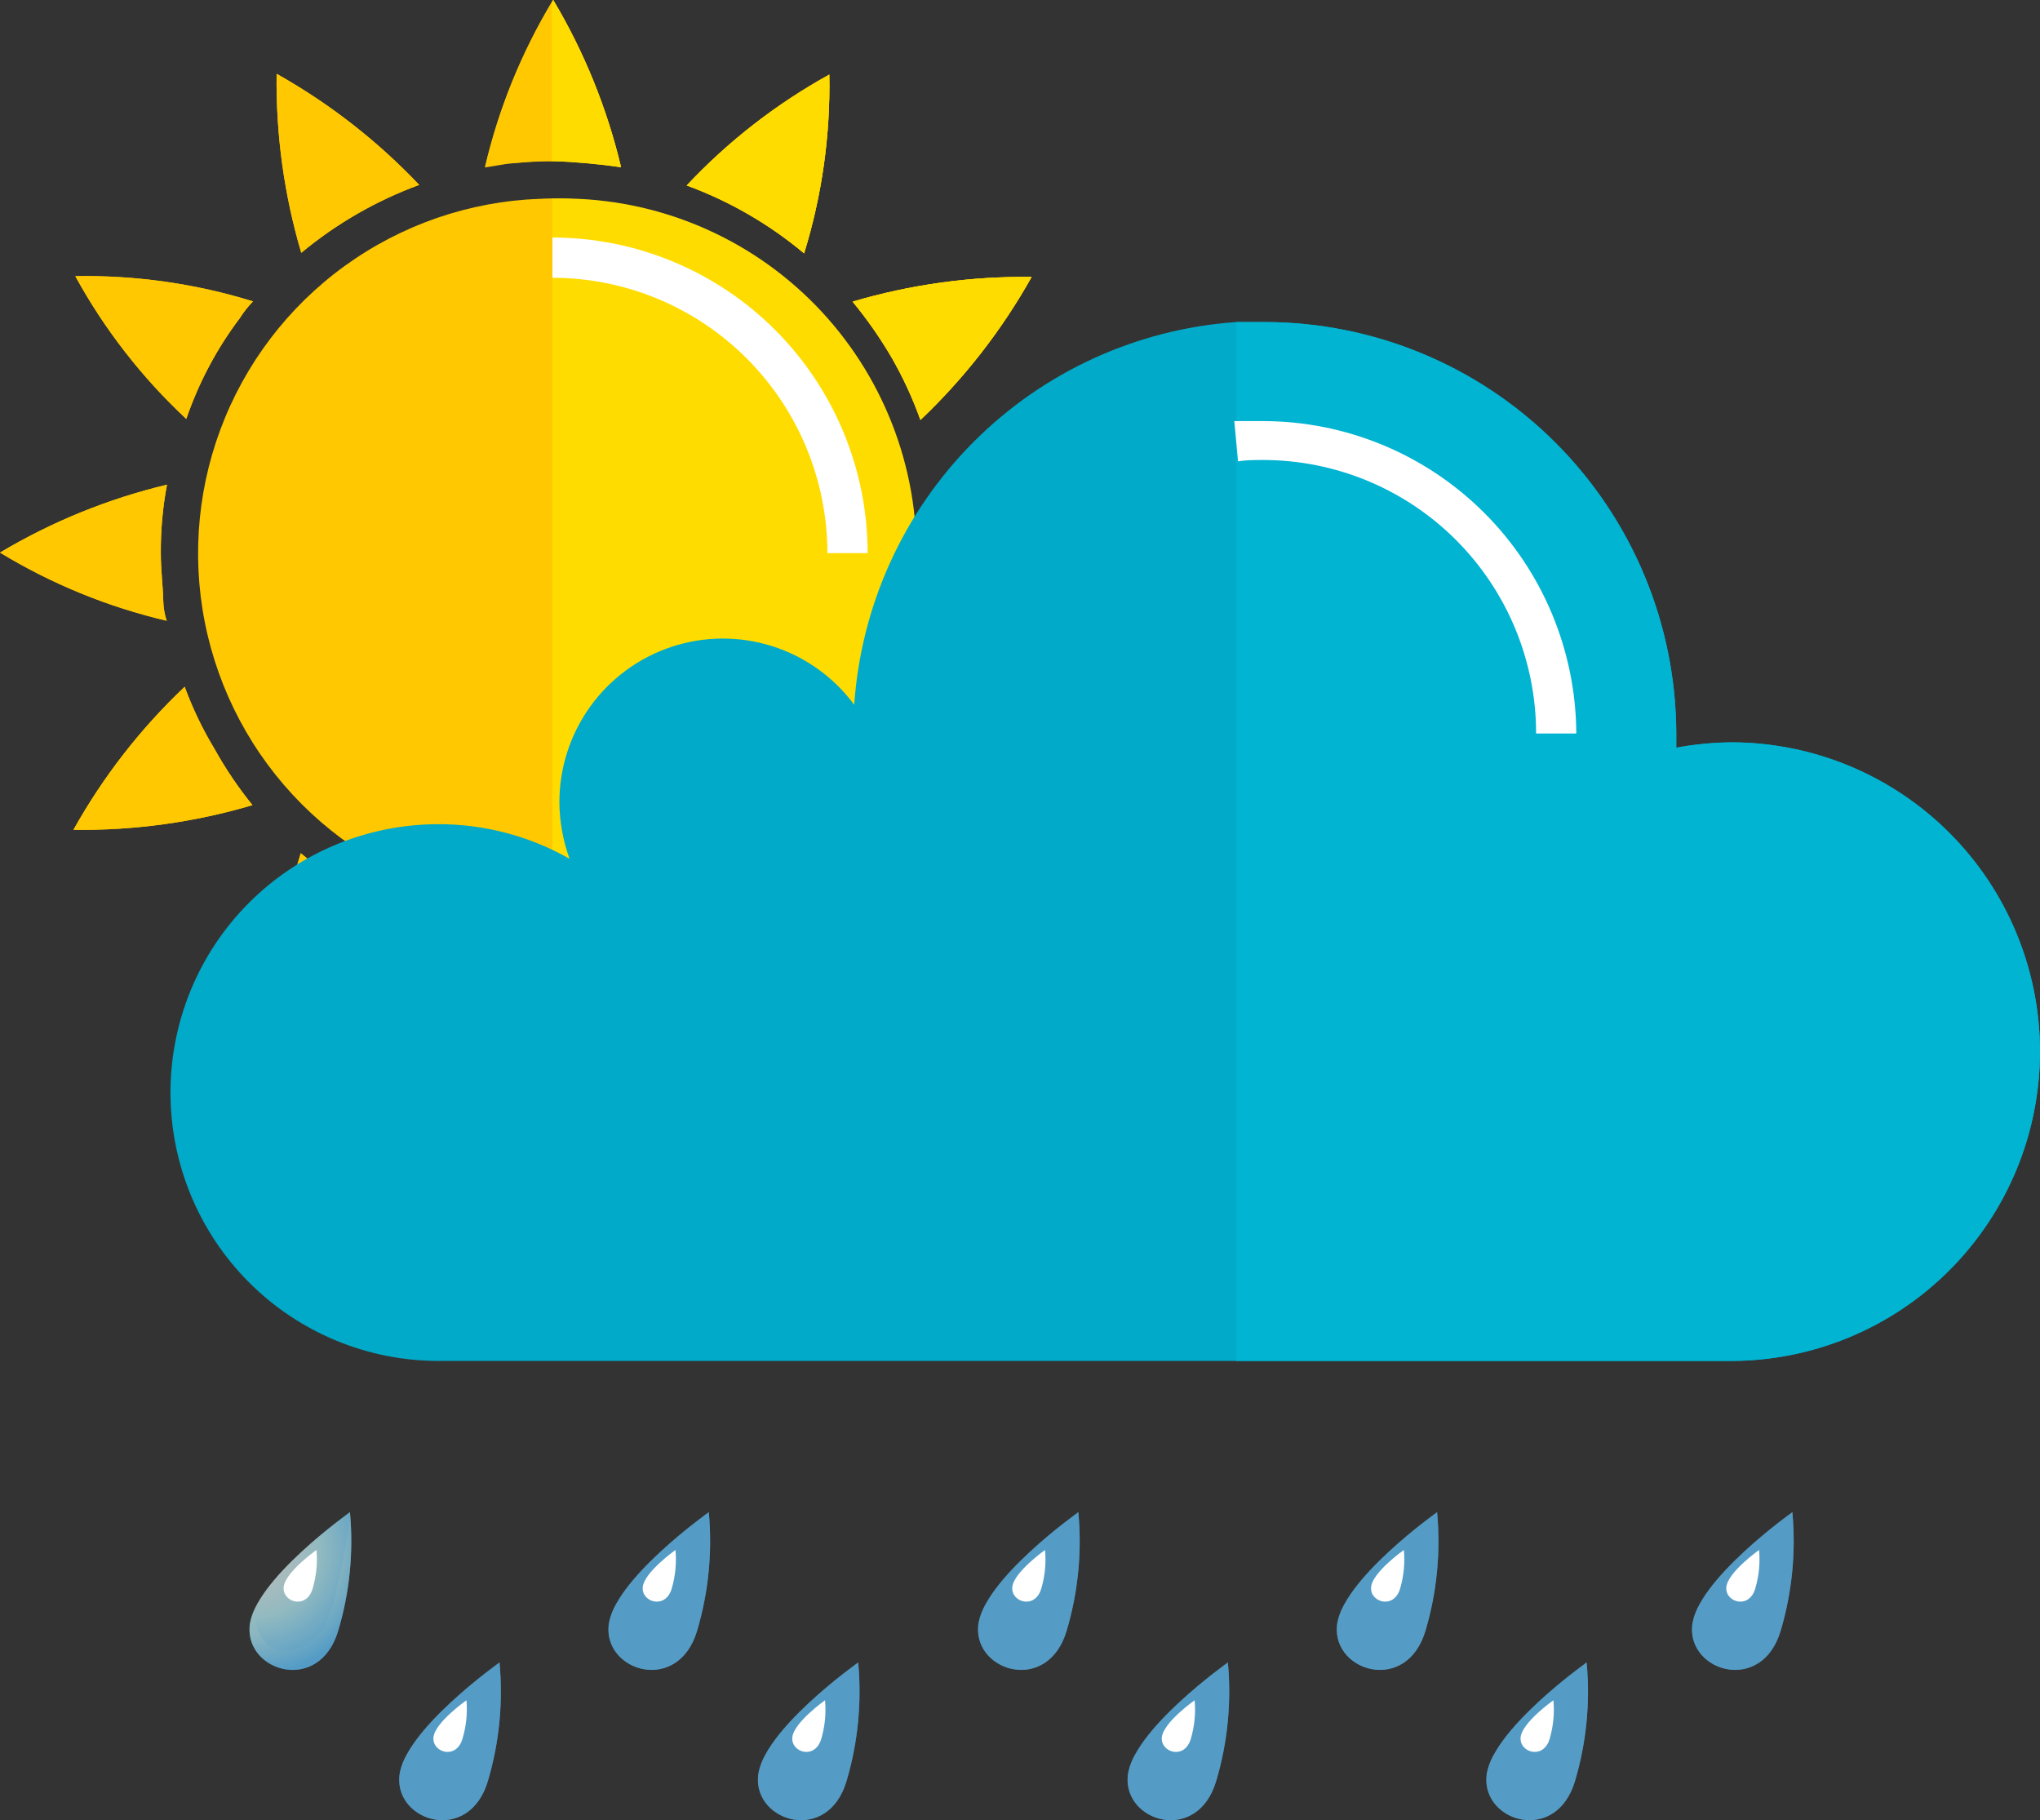 <svg width="973" height="868" viewBox="0 0 973 868" fill="none" xmlns="http://www.w3.org/2000/svg">
<rect x="0" y="0" width="973" height="868" fill="#333333" stroke="none"/>
<path d="M432.489 263.9C432.489 297.364 422.577 330.075 404.006 357.899C385.436 385.723 359.041 407.408 328.159 420.214C297.277 433.02 263.295 436.371 230.511 429.842C197.727 423.314 167.613 407.2 143.977 383.538C120.341 359.876 104.245 329.728 97.724 296.908C91.203 264.088 94.55 230.069 107.341 199.153C120.133 168.237 141.795 141.813 169.588 123.221C197.381 104.63 230.057 94.707 263.483 94.707C285.682 94.69 307.666 99.055 328.179 107.552C348.691 116.049 367.329 128.511 383.026 144.225C398.723 159.94 411.171 178.598 419.658 199.133C428.146 219.668 432.506 241.677 432.489 263.9V263.9Z" fill="#FFC800"/>
<path d="M406.406 383.948C420.378 367.299 431.326 348.326 438.75 327.892C459.81 347.624 477.629 370.558 491.549 395.85C462.718 396.402 433.983 392.385 406.406 383.948V383.948Z" fill="#FFC800"/>
<path d="M327.145 439.492C337.389 435.85 347.275 431.265 356.676 425.798C366.155 420.37 375.138 414.117 383.523 407.113C391.718 434.855 395.683 463.678 395.284 492.605C369.984 478.505 347.002 460.591 327.145 439.492V439.492Z" fill="#FFC800"/>
<path d="M230.883 447.939C248.996 451.08 267.466 451.597 285.727 449.475C291.735 448.707 295.698 447.811 295.698 447.811C289.06 475.951 278.106 502.891 263.227 527.672C248.428 502.911 237.519 476.019 230.883 447.939V447.939Z" fill="#FFC800"/>
<path d="M143.437 406.857C160.067 420.844 179.019 431.804 199.432 439.236C179.744 460.38 156.832 478.264 131.548 492.221C130.986 463.317 134.999 434.505 143.437 406.857V406.857Z" fill="#FFC800"/>
<path d="M88.082 327.508C91.859 337.793 96.611 347.692 102.272 357.072C107.532 366.541 113.606 375.534 120.425 383.948C92.713 392.153 63.923 396.122 35.027 395.722C49.148 370.418 67.038 347.416 88.082 327.508V327.508Z" fill="#FFC800"/>
<path d="M79.645 231.137C77.617 241.895 76.633 252.824 76.705 263.772C76.705 271.835 77.728 279.898 77.855 286.041C77.983 292.184 79.517 296.024 79.517 296.024C51.466 289.451 24.629 278.48 0 263.516C24.758 248.748 51.612 237.83 79.645 231.137V231.137Z" fill="#FFC800"/>
<path d="M120.681 143.724C118.321 146.143 116.222 148.803 114.416 151.659C103.402 166.243 94.772 182.486 88.848 199.781C67.698 180.051 49.831 157.066 35.922 131.694C64.633 131.182 93.243 135.242 120.681 143.724Z" fill="#FFC800"/>
<path d="M199.945 88.18C179.484 95.675 160.458 106.627 143.695 120.56C135.502 92.86 131.537 64.081 131.933 35.195C157.133 49.337 180.061 67.2 199.945 88.18V88.18Z" fill="#FFC800"/>
<path d="M296.21 79.733C278.097 76.592 259.626 76.075 241.366 78.197L231.395 79.861C237.922 51.686 248.883 24.729 263.866 0C278.599 24.794 289.503 51.676 296.21 79.733V79.733Z" fill="#FFC800"/>
<path d="M383.526 120.816C366.871 106.862 347.926 95.907 327.531 88.436C347.29 67.353 370.242 49.516 395.543 35.579C396.069 64.449 392.013 93.219 383.526 120.816Z" fill="#FFC800"/>
<path d="M439.008 200.165C435.314 189.931 430.737 180.039 425.329 170.601C419.806 161.216 413.566 152.273 406.664 143.852C434.349 135.726 463.085 131.758 491.934 132.078C477.859 157.34 460.011 180.3 439.008 200.165V200.165Z" fill="#FFC800"/>
<path d="M447.445 296.536C449.326 285.804 450.224 274.923 450.13 264.028C450.13 255.837 449.107 247.774 448.979 241.631C448.852 235.488 447.445 231.649 447.445 231.649C475.554 238.295 502.464 249.26 527.218 264.156C502.465 279.024 475.552 289.948 447.445 296.536V296.536Z" fill="#FFC800"/>
<path d="M432.486 263.772C432.486 308.645 414.68 351.68 382.985 383.41C351.29 415.14 308.303 432.965 263.479 432.965V432.965C219.478 431.753 177.684 413.403 146.99 381.817C116.295 350.232 99.121 307.903 99.121 263.836C99.121 219.769 116.295 177.441 146.99 145.855C177.684 114.27 219.478 95.919 263.479 94.707V94.707C308.281 94.707 351.249 112.515 382.94 144.217C414.631 175.92 432.452 218.922 432.486 263.772Z" fill="#FFC800"/>
<path d="M491.549 395.978C462.708 396.556 433.961 392.494 406.406 383.948C420.407 367.367 431.358 348.431 438.75 328.02C459.81 347.751 477.629 370.686 491.549 395.978V395.978Z" fill="#FFC800"/>
<path d="M395.156 492.605C369.901 478.494 346.963 460.58 327.145 439.492C337.377 435.819 347.26 431.236 356.676 425.798C366.155 420.37 375.138 414.117 383.523 407.113C391.6 434.878 395.52 463.689 395.156 492.605V492.605Z" fill="#FFC800"/>
<path d="M295.698 447.939C289.253 476.06 278.286 502.945 263.227 527.544V527.544C248.429 502.828 237.52 475.979 230.883 447.939C246.352 449.731 256.451 450.499 263.227 450.627C274.86 450.627 278.44 449.603 285.727 449.475C293.014 449.347 295.698 447.939 295.698 447.939Z" fill="#FFC800"/>
<path d="M143.437 406.857C160.067 420.844 179.019 431.804 199.432 439.236C179.744 460.38 156.832 478.264 131.548 492.221C130.986 463.317 134.999 434.505 143.437 406.857V406.857Z" fill="#FFC800"/>
<path d="M88.082 327.508C91.859 337.793 96.611 347.692 102.272 357.072C107.532 366.541 113.606 375.534 120.425 383.948C92.713 392.153 63.923 396.122 35.027 395.722C49.148 370.418 67.038 347.416 88.082 327.508V327.508Z" fill="#FFC800"/>
<path d="M79.645 231.137C77.617 241.895 76.633 252.824 76.705 263.772C76.705 271.835 77.728 279.898 77.855 286.041C77.983 292.184 79.517 296.024 79.517 296.024C51.466 289.451 24.629 278.48 0 263.516C24.758 248.748 51.612 237.83 79.645 231.137V231.137Z" fill="#FFC800"/>
<path d="M120.681 143.724C118.321 146.143 116.222 148.803 114.416 151.659C103.402 166.243 94.772 182.486 88.848 199.781C67.698 180.051 49.831 157.066 35.922 131.694C64.633 131.182 93.243 135.242 120.681 143.724Z" fill="#FFC800"/>
<path d="M199.945 88.18C179.484 95.675 160.458 106.627 143.695 120.56C135.502 92.86 131.537 64.081 131.933 35.195C157.133 49.337 180.061 67.2 199.945 88.18V88.18Z" fill="#FFC800"/>
<path d="M296.209 79.733C285.271 78.197 274.263 77.214 263.226 76.79C251.976 76.79 248.396 77.814 241.237 77.941C234.078 78.069 231.266 79.733 231.266 79.733C237.782 51.957 248.563 25.362 263.226 0.896L263.865 0C278.651 24.768 289.559 51.658 296.209 79.733V79.733Z" fill="#FFC800"/>
<path d="M383.526 120.816C366.871 106.862 347.926 95.907 327.531 88.436C347.317 67.383 370.264 49.549 395.543 35.579C396.122 64.452 392.065 93.231 383.526 120.816V120.816Z" fill="#FFC800"/>
<path d="M492.062 132.078C477.899 157.354 460.014 180.35 439.008 200.293C435.344 190.006 430.766 180.069 425.329 170.601C419.853 161.186 413.61 152.239 406.664 143.853C434.376 135.648 463.166 131.678 492.062 132.078V132.078Z" fill="#FFC800"/>
<path d="M450.13 264.028C450.13 255.837 449.107 247.774 448.979 241.631C448.852 235.488 447.445 231.649 447.445 231.649C475.554 238.295 502.464 249.26 527.218 264.156C502.465 279.024 475.552 289.948 447.445 296.536C449.326 285.804 450.224 274.923 450.13 264.028V264.028Z" fill="#FFC800"/>
<path d="M296.21 79.733C285.272 78.197 274.263 77.214 263.227 76.79V0.896L263.866 0C278.652 24.768 289.56 51.658 296.21 79.733V79.733Z" fill="#FFDC00"/>
<path d="M285.727 449.475C291.735 448.707 295.698 447.811 295.698 447.811C289.253 475.932 278.286 502.817 263.227 527.416V450.627C274.86 451.011 278.44 449.603 285.727 449.475Z" fill="#FFDC00"/>
<path d="M263.48 432.965V94.707C286.057 94.085 308.53 98 329.57 106.22C350.61 114.44 369.791 126.798 385.979 142.565C402.167 158.331 415.035 177.186 423.821 198.016C432.608 218.845 437.134 241.226 437.134 263.836C437.134 286.447 432.608 308.828 423.821 329.657C415.035 350.486 402.167 369.341 385.979 385.108C369.791 400.874 350.61 413.233 329.57 421.452C308.53 429.672 286.057 433.587 263.48 432.965V432.965Z" fill="#FFDC00"/>
<path d="M383.524 407.113C391.644 434.872 395.608 463.682 395.285 492.605C370.03 478.494 347.092 460.58 327.273 439.492C337.506 435.819 347.389 431.236 356.805 425.798C366.239 420.363 375.18 414.111 383.524 407.113V407.113Z" fill="#FFDC00"/>
<path d="M383.526 120.816C366.871 106.862 347.926 95.907 327.531 88.436C347.317 67.383 370.264 49.549 395.543 35.579C396.122 64.452 392.065 93.231 383.526 120.816V120.816Z" fill="#FFDC00"/>
<path d="M491.549 395.978C462.708 396.556 433.961 392.494 406.406 383.948C420.407 367.367 431.358 348.431 438.75 328.02C459.81 347.751 477.629 370.686 491.549 395.978V395.978Z" fill="#FFDC00"/>
<path d="M425.329 170.601C419.853 161.186 413.61 152.239 406.664 143.853C434.376 135.648 463.166 131.678 492.062 132.078C477.899 157.354 460.014 180.35 439.008 200.293C435.344 190.006 430.766 180.069 425.329 170.601V170.601Z" fill="#FFDC00"/>
<path d="M450.13 264.028C450.13 255.837 449.107 247.774 448.979 241.631C448.852 235.488 447.445 231.649 447.445 231.649C475.554 238.295 502.464 249.26 527.218 264.156C502.465 279.024 475.552 289.948 447.445 296.536C449.326 285.804 450.224 274.923 450.13 264.028V264.028Z" fill="#FFDC00"/>
<path d="M413.822 263.772H394.646C394.612 228.957 380.782 195.577 356.191 170.959C331.6 146.341 298.257 132.496 263.48 132.462V113.265C303.343 113.299 341.563 129.166 369.75 157.385C397.938 185.603 413.788 223.866 413.822 263.772V263.772Z" fill="white"/>
<path d="M973.002 501.436C972.968 540.562 957.427 578.076 929.791 605.742C902.156 633.408 864.683 648.966 825.601 649H209.15C175.244 649 142.727 635.516 118.752 611.515C94.778 587.513 81.309 554.96 81.309 521.017C81.309 487.074 94.778 454.521 118.752 430.52C142.727 406.518 175.244 393.035 209.15 393.035C231.067 393.009 252.612 398.699 271.664 409.544C268.544 400.968 266.902 391.923 266.806 382.796C266.761 366.356 271.901 350.321 281.494 336.977C291.087 323.633 304.643 313.661 320.23 308.484C335.816 303.306 352.638 303.187 368.296 308.142C383.955 313.098 397.651 322.876 407.432 336.082C410.681 288.774 430.915 244.238 464.397 210.695C497.879 177.152 542.351 156.866 589.605 153.579C593.952 153.579 598.427 153.579 603.029 153.579C654.965 153.578 704.789 174.162 741.609 210.831C778.43 247.5 799.251 297.272 799.521 349.265C799.521 351.696 799.521 354 799.521 356.56C808.25 354.929 817.105 354.072 825.984 354C864.989 354.102 902.363 369.676 929.919 397.311C957.476 424.946 972.968 462.388 973.002 501.436V501.436Z" fill="#00AAC8"/>
<path d="M973.002 501.436C972.968 540.562 957.427 578.076 929.791 605.742C902.156 633.408 864.683 648.966 825.601 649H589.605V153.579C593.952 153.579 598.427 153.579 603.029 153.579C654.965 153.578 704.789 174.162 741.609 210.831C778.429 247.5 799.251 297.272 799.521 349.265C799.521 351.696 799.521 354 799.521 356.56C808.25 354.929 817.105 354.072 825.984 354C864.989 354.102 902.363 369.676 929.919 397.311C957.476 424.946 972.968 462.388 973.002 501.436V501.436Z" fill="#00B4D2"/>
<path d="M751.836 349.776H732.66C732.66 315.211 718.953 282.059 694.55 257.605C670.147 233.151 637.045 219.396 602.518 219.362C598.427 219.362 594.464 219.362 590.501 220.002L588.711 200.805C593.313 200.805 597.916 200.805 602.518 200.805C642.011 200.872 679.874 216.572 707.847 244.481C735.821 272.389 751.634 310.241 751.836 349.776V349.776Z" fill="white"/>
<path d="M166.909 721.1C166.909 721.1 120.868 753.695 119.067 775.514C117.265 797.333 152.429 807.809 161.337 777.549C166.777 759.26 168.669 740.1 166.909 721.1V721.1Z" fill="url(#paint0_radial_638_425)"/>
<path style="mix-blend-mode:multiply" opacity="0.6" d="M166.599 721.3C166.599 732.944 160.994 755.764 159.727 761.669C157.525 771.911 153.788 780.419 144.113 785.256C128.566 792.963 118.49 777.416 122.994 764.538C120.914 767.874 119.572 771.617 119.058 775.514C117.389 797.467 152.42 807.809 161.395 777.449C166.812 759.156 168.681 739.995 166.9 721L166.599 721.3Z" fill="url(#paint1_radial_638_425)"/>
<path d="M149.098 757.599C146.162 767.608 134.719 764.071 135.286 756.931C135.853 749.792 150.933 739.149 150.933 739.149C151.507 745.36 150.884 751.623 149.098 757.599V757.599Z" fill="white"/>
<path d="M338.064 721.1C338.064 721.1 292.024 753.695 290.256 775.514C288.488 797.333 323.618 807.809 332.526 777.549C337.942 759.256 339.822 740.097 338.064 721.1Z" fill="url(#paint2_radial_638_425)"/>
<path style="mix-blend-mode:multiply" opacity="0.6" d="M337.762 721.3C337.762 732.944 332.124 755.764 330.889 761.669C328.687 771.911 324.951 780.419 315.242 785.256C299.729 792.963 289.653 777.416 294.124 764.538C292.096 767.893 290.778 771.629 290.254 775.514C288.519 797.333 323.616 807.809 332.524 777.549C337.94 759.256 339.82 740.097 338.062 721.1L337.762 721.3Z" fill="url(#paint3_radial_638_425)"/>
<path d="M320.37 757.599C317.401 767.608 305.957 764.071 306.558 756.931C307.158 749.792 322.172 739.149 322.172 739.149C322.747 745.358 322.136 751.619 320.37 757.599V757.599Z" fill="white"/>
<path d="M514.318 721.1C514.318 721.1 468.277 753.695 466.543 775.514C464.808 797.333 499.905 807.809 508.78 777.549C514.218 759.26 516.098 740.097 514.318 721.1V721.1Z" fill="url(#paint4_radial_638_425)"/>
<path style="mix-blend-mode:multiply" opacity="0.6" d="M514.018 721.3C514.018 732.944 508.413 755.764 507.145 761.669C504.943 771.911 501.206 780.419 491.531 785.256C475.984 792.963 465.909 777.416 470.413 764.538C468.356 767.88 467.036 771.622 466.543 775.514C464.808 797.333 499.905 807.809 508.78 777.549C514.218 759.26 516.098 740.097 514.318 721.1L514.018 721.3Z" fill="url(#paint5_radial_638_425)"/>
<path d="M496.632 757.599C493.696 767.608 482.219 764.071 482.82 756.931C483.42 749.792 498.433 739.149 498.433 739.149C499.029 745.358 498.418 751.623 496.632 757.599V757.599Z" fill="white"/>
<path d="M685.433 721.1C685.433 721.1 639.426 753.695 637.658 775.514C635.89 797.333 671.021 807.809 679.929 777.549C685.346 759.256 687.215 740.095 685.433 721.1V721.1Z" fill="url(#paint6_radial_638_425)"/>
<path style="mix-blend-mode:multiply" opacity="0.6" d="M685.131 721.3C685.131 732.944 679.526 755.764 678.258 761.669C676.056 771.911 672.353 780.419 662.644 785.256C647.097 792.963 637.022 777.416 641.526 764.538C639.469 767.88 638.15 771.622 637.656 775.514C635.921 797.333 671.018 807.809 679.926 777.549C685.344 759.256 687.213 740.095 685.431 721.1L685.131 721.3Z" fill="url(#paint7_radial_638_425)"/>
<path d="M667.788 757.599C664.818 767.608 653.375 764.071 653.942 756.931C654.509 749.792 669.589 739.149 669.589 739.149C670.165 745.358 669.553 751.619 667.788 757.599V757.599Z" fill="white"/>
<path d="M854.885 721.1C854.885 721.1 808.844 753.695 807.076 775.514C805.308 797.333 840.439 807.809 849.347 777.549C854.763 759.256 856.642 740.097 854.885 721.1V721.1Z" fill="url(#paint8_radial_638_425)"/>
<path style="mix-blend-mode:multiply" opacity="0.6" d="M854.549 721.3C854.549 732.944 848.944 755.764 847.676 761.669C845.474 771.911 841.771 780.419 832.062 785.256C816.549 792.963 806.473 777.416 810.944 764.538C808.902 767.887 807.583 771.626 807.074 775.514C805.339 797.333 840.436 807.809 849.344 777.549C854.76 759.256 856.64 740.097 854.882 721.1L854.549 721.3Z" fill="url(#paint9_radial_638_425)"/>
<path d="M837.169 757.599C834.233 767.608 822.789 764.071 823.39 756.931C823.991 749.792 839.004 739.149 839.004 739.149C839.577 745.36 838.954 751.623 837.169 757.599Z" fill="white"/>
<path d="M238.24 792.763C238.24 792.763 192.199 825.358 190.464 847.177C188.73 868.996 223.827 879.472 232.735 849.212C238.153 830.919 240.022 811.758 238.24 792.763V792.763Z" fill="url(#paint10_radial_638_425)"/>
<path style="mix-blend-mode:multiply" opacity="0.6" d="M237.939 792.963C237.939 804.606 232.335 827.426 231.067 833.365C228.865 843.574 225.162 852.048 215.453 856.919C199.906 864.626 189.831 849.079 194.335 836.201C192.282 839.545 190.963 843.286 190.464 847.177C188.73 868.996 223.827 879.472 232.735 849.212C238.153 830.919 240.022 811.758 238.24 792.763L237.939 792.963Z" fill="url(#paint11_radial_638_425)"/>
<path d="M220.551 829.262C217.615 839.27 206.172 835.734 206.739 828.594C207.306 821.455 222.486 810.812 222.486 810.812C223.027 817.029 222.371 823.292 220.551 829.262V829.262Z" fill="white"/>
<path d="M409.314 792.763C409.314 792.763 363.274 825.358 361.539 847.177C359.804 868.996 394.901 879.472 403.776 849.212C409.192 830.919 411.071 811.76 409.314 792.763V792.763Z" fill="url(#paint12_radial_638_425)"/>
<path style="mix-blend-mode:multiply" opacity="0.6" d="M409.094 792.963C409.094 804.606 403.456 827.426 402.221 833.365C400.019 843.574 396.283 852.048 386.574 856.919C371.061 864.626 360.985 849.079 365.456 836.201C363.427 839.553 362.12 843.291 361.619 847.177C359.851 868.996 394.982 879.472 403.856 849.212C409.25 830.914 411.107 811.756 409.328 792.763L409.094 792.963Z" fill="url(#paint13_radial_638_425)"/>
<path d="M391.706 829.262C388.737 839.27 377.293 835.734 377.894 828.594C378.494 821.455 393.508 810.812 393.508 810.812C394.083 817.02 393.471 823.282 391.706 829.262Z" fill="white"/>
<path d="M585.642 792.763C585.642 792.763 539.602 825.358 537.867 847.177C536.132 868.996 571.229 879.472 580.104 849.212C585.542 830.923 587.422 811.76 585.642 792.763V792.763Z" fill="url(#paint14_radial_638_425)"/>
<path style="mix-blend-mode:multiply" opacity="0.6" d="M585.342 792.963C585.342 804.606 579.737 827.426 578.469 833.365C576.267 843.574 572.531 852.048 562.855 856.919C547.308 864.626 537.233 849.079 541.737 836.201C539.685 839.545 538.366 843.286 537.867 847.177C536.132 868.996 571.229 879.472 580.104 849.212C585.542 830.923 587.422 811.76 585.642 792.763L585.342 792.963Z" fill="url(#paint15_radial_638_425)"/>
<path d="M567.954 829.262C565.018 839.27 553.574 835.734 554.141 828.594C554.709 821.455 569.789 810.812 569.789 810.812C570.362 817.023 569.739 823.286 567.954 829.262V829.262Z" fill="white"/>
<path d="M756.758 792.763C756.758 792.763 710.751 825.358 708.982 847.177C707.214 868.996 742.345 879.472 751.253 849.212C756.671 830.919 758.54 811.758 756.758 792.763V792.763Z" fill="url(#paint16_radial_638_425)"/>
<path style="mix-blend-mode:multiply" opacity="0.6" d="M756.488 792.963C756.488 804.606 750.85 827.426 749.582 833.365C747.38 843.574 743.677 852.048 733.969 856.919C718.455 864.626 708.38 849.079 712.85 836.201C710.798 839.545 709.479 843.286 708.98 847.177C707.245 868.996 742.343 879.472 751.25 849.212C756.669 830.919 758.538 811.758 756.755 792.763L756.488 792.963Z" fill="url(#paint17_radial_638_425)"/>
<path d="M739.112 829.262C736.143 839.27 724.699 835.734 725.266 828.594C725.834 821.455 740.914 810.812 740.914 810.812C741.489 817.02 740.877 823.282 739.112 829.262V829.262Z" fill="white"/>
<defs>
<radialGradient id="paint0_radial_638_425" cx="0" cy="0" r="1" gradientUnits="userSpaceOnUse" gradientTransform="translate(120.001 739.349) scale(59.452)">
<stop offset="0.1" stop-color="#BCBCBC"/>
<stop offset="0.54" stop-color="#92BAC0"/>
<stop offset="1" stop-color="#549CC6"/>
</radialGradient>
<radialGradient id="paint1_radial_638_425" cx="0" cy="0" r="1" gradientUnits="userSpaceOnUse" gradientTransform="translate(119.992 739.349) scale(59.452)">
<stop offset="0.68" stop-color="#92BAC0"/>
<stop offset="1" stop-color="#549CC6"/>
</radialGradient>
<radialGradient id="paint2_radial_638_425" cx="0" cy="0" r="1" gradientUnits="userSpaceOnUse" gradientTransform="translate(2791.92 12125.6) scale(864.473 1340.73)">
<stop offset="0.1" stop-color="#BCBCBC"/>
<stop offset="0.54" stop-color="#92BAC0"/>
<stop offset="1" stop-color="#549CC6"/>
</radialGradient>
<radialGradient id="paint3_radial_638_425" cx="0" cy="0" r="1" gradientUnits="userSpaceOnUse" gradientTransform="translate(2791.8 12125.6) scale(864.432 1340.73)">
<stop offset="0.68" stop-color="#92BAC0"/>
<stop offset="1" stop-color="#549CC6"/>
</radialGradient>
<radialGradient id="paint4_radial_638_425" cx="0" cy="0" r="1" gradientUnits="userSpaceOnUse" gradientTransform="translate(5529.11 12125.6) scale(864.055 1340.73)">
<stop offset="0.1" stop-color="#BCBCBC"/>
<stop offset="0.54" stop-color="#92BAC0"/>
<stop offset="1" stop-color="#549CC6"/>
</radialGradient>
<radialGradient id="paint5_radial_638_425" cx="0" cy="0" r="1" gradientUnits="userSpaceOnUse" gradientTransform="translate(5529.11 12125.6) scale(864.055 1340.73)">
<stop offset="0.68" stop-color="#92BAC0"/>
<stop offset="1" stop-color="#549CC6"/>
</radialGradient>
<radialGradient id="paint6_radial_638_425" cx="0" cy="0" r="1" gradientUnits="userSpaceOnUse" gradientTransform="translate(8187.99 12125.6) scale(864.149 1340.73)">
<stop offset="0.1" stop-color="#BCBCBC"/>
<stop offset="0.54" stop-color="#92BAC0"/>
<stop offset="1" stop-color="#549CC6"/>
</radialGradient>
<radialGradient id="paint7_radial_638_425" cx="0" cy="0" r="1" gradientUnits="userSpaceOnUse" gradientTransform="translate(8187.63 12125.6) scale(864.108 1340.73)">
<stop offset="0.68" stop-color="#92BAC0"/>
<stop offset="1" stop-color="#549CC6"/>
</radialGradient>
<radialGradient id="paint8_radial_638_425" cx="0" cy="0" r="1" gradientUnits="userSpaceOnUse" gradientTransform="translate(10823.6 12125.6) scale(864.473 1340.73)">
<stop offset="0.1" stop-color="#BCBCBC"/>
<stop offset="0.54" stop-color="#92BAC0"/>
<stop offset="1" stop-color="#549CC6"/>
</radialGradient>
<radialGradient id="paint9_radial_638_425" cx="0" cy="0" r="1" gradientUnits="userSpaceOnUse" gradientTransform="translate(10823.2 12125.6) scale(864.432 1340.73)">
<stop offset="0.68" stop-color="#92BAC0"/>
<stop offset="1" stop-color="#549CC6"/>
</radialGradient>
<radialGradient id="paint10_radial_638_425" cx="0" cy="0" r="1" gradientUnits="userSpaceOnUse" gradientTransform="translate(1240.73 13813.3) scale(864.117 1340.73)">
<stop offset="0.1" stop-color="#BCBCBC"/>
<stop offset="0.54" stop-color="#92BAC0"/>
<stop offset="1" stop-color="#549CC6"/>
</radialGradient>
<radialGradient id="paint11_radial_638_425" cx="0" cy="0" r="1" gradientUnits="userSpaceOnUse" gradientTransform="translate(1240.73 13813.3) scale(864.117 1340.73)">
<stop offset="0.68" stop-color="#92BAC0"/>
<stop offset="1" stop-color="#549CC6"/>
</radialGradient>
<radialGradient id="paint12_radial_638_425" cx="0" cy="0" r="1" gradientUnits="userSpaceOnUse" gradientTransform="translate(3898.26 13813.3) scale(863.837 1340.73)">
<stop offset="0.1" stop-color="#BCBCBC"/>
<stop offset="0.54" stop-color="#92BAC0"/>
<stop offset="1" stop-color="#549CC6"/>
</radialGradient>
<radialGradient id="paint13_radial_638_425" cx="0" cy="0" r="1" gradientUnits="userSpaceOnUse" gradientTransform="translate(3894.81 13813.3) scale(862.974 1340.73)">
<stop offset="0.68" stop-color="#92BAC0"/>
<stop offset="1" stop-color="#549CC6"/>
</radialGradient>
<radialGradient id="paint14_radial_638_425" cx="0" cy="0" r="1" gradientUnits="userSpaceOnUse" gradientTransform="translate(6637.11 13813.3) scale(864.056 1340.73)">
<stop offset="0.1" stop-color="#BCBCBC"/>
<stop offset="0.54" stop-color="#92BAC0"/>
<stop offset="1" stop-color="#549CC6"/>
</radialGradient>
<radialGradient id="paint15_radial_638_425" cx="0" cy="0" r="1" gradientUnits="userSpaceOnUse" gradientTransform="translate(6637.11 13813.3) scale(864.056 1340.73)">
<stop offset="0.68" stop-color="#92BAC0"/>
<stop offset="1" stop-color="#549CC6"/>
</radialGradient>
<radialGradient id="paint16_radial_638_425" cx="0" cy="0" r="1" gradientUnits="userSpaceOnUse" gradientTransform="translate(9296.18 13813.3) scale(864.157 1340.73)">
<stop offset="0.1" stop-color="#BCBCBC"/>
<stop offset="0.54" stop-color="#92BAC0"/>
<stop offset="1" stop-color="#549CC6"/>
</radialGradient>
<radialGradient id="paint17_radial_638_425" cx="0" cy="0" r="1" gradientUnits="userSpaceOnUse" gradientTransform="translate(9295.77 13813.3) scale(864.116 1340.73)">
<stop offset="0.68" stop-color="#92BAC0"/>
<stop offset="1" stop-color="#549CC6"/>
</radialGradient>
</defs>
</svg>
